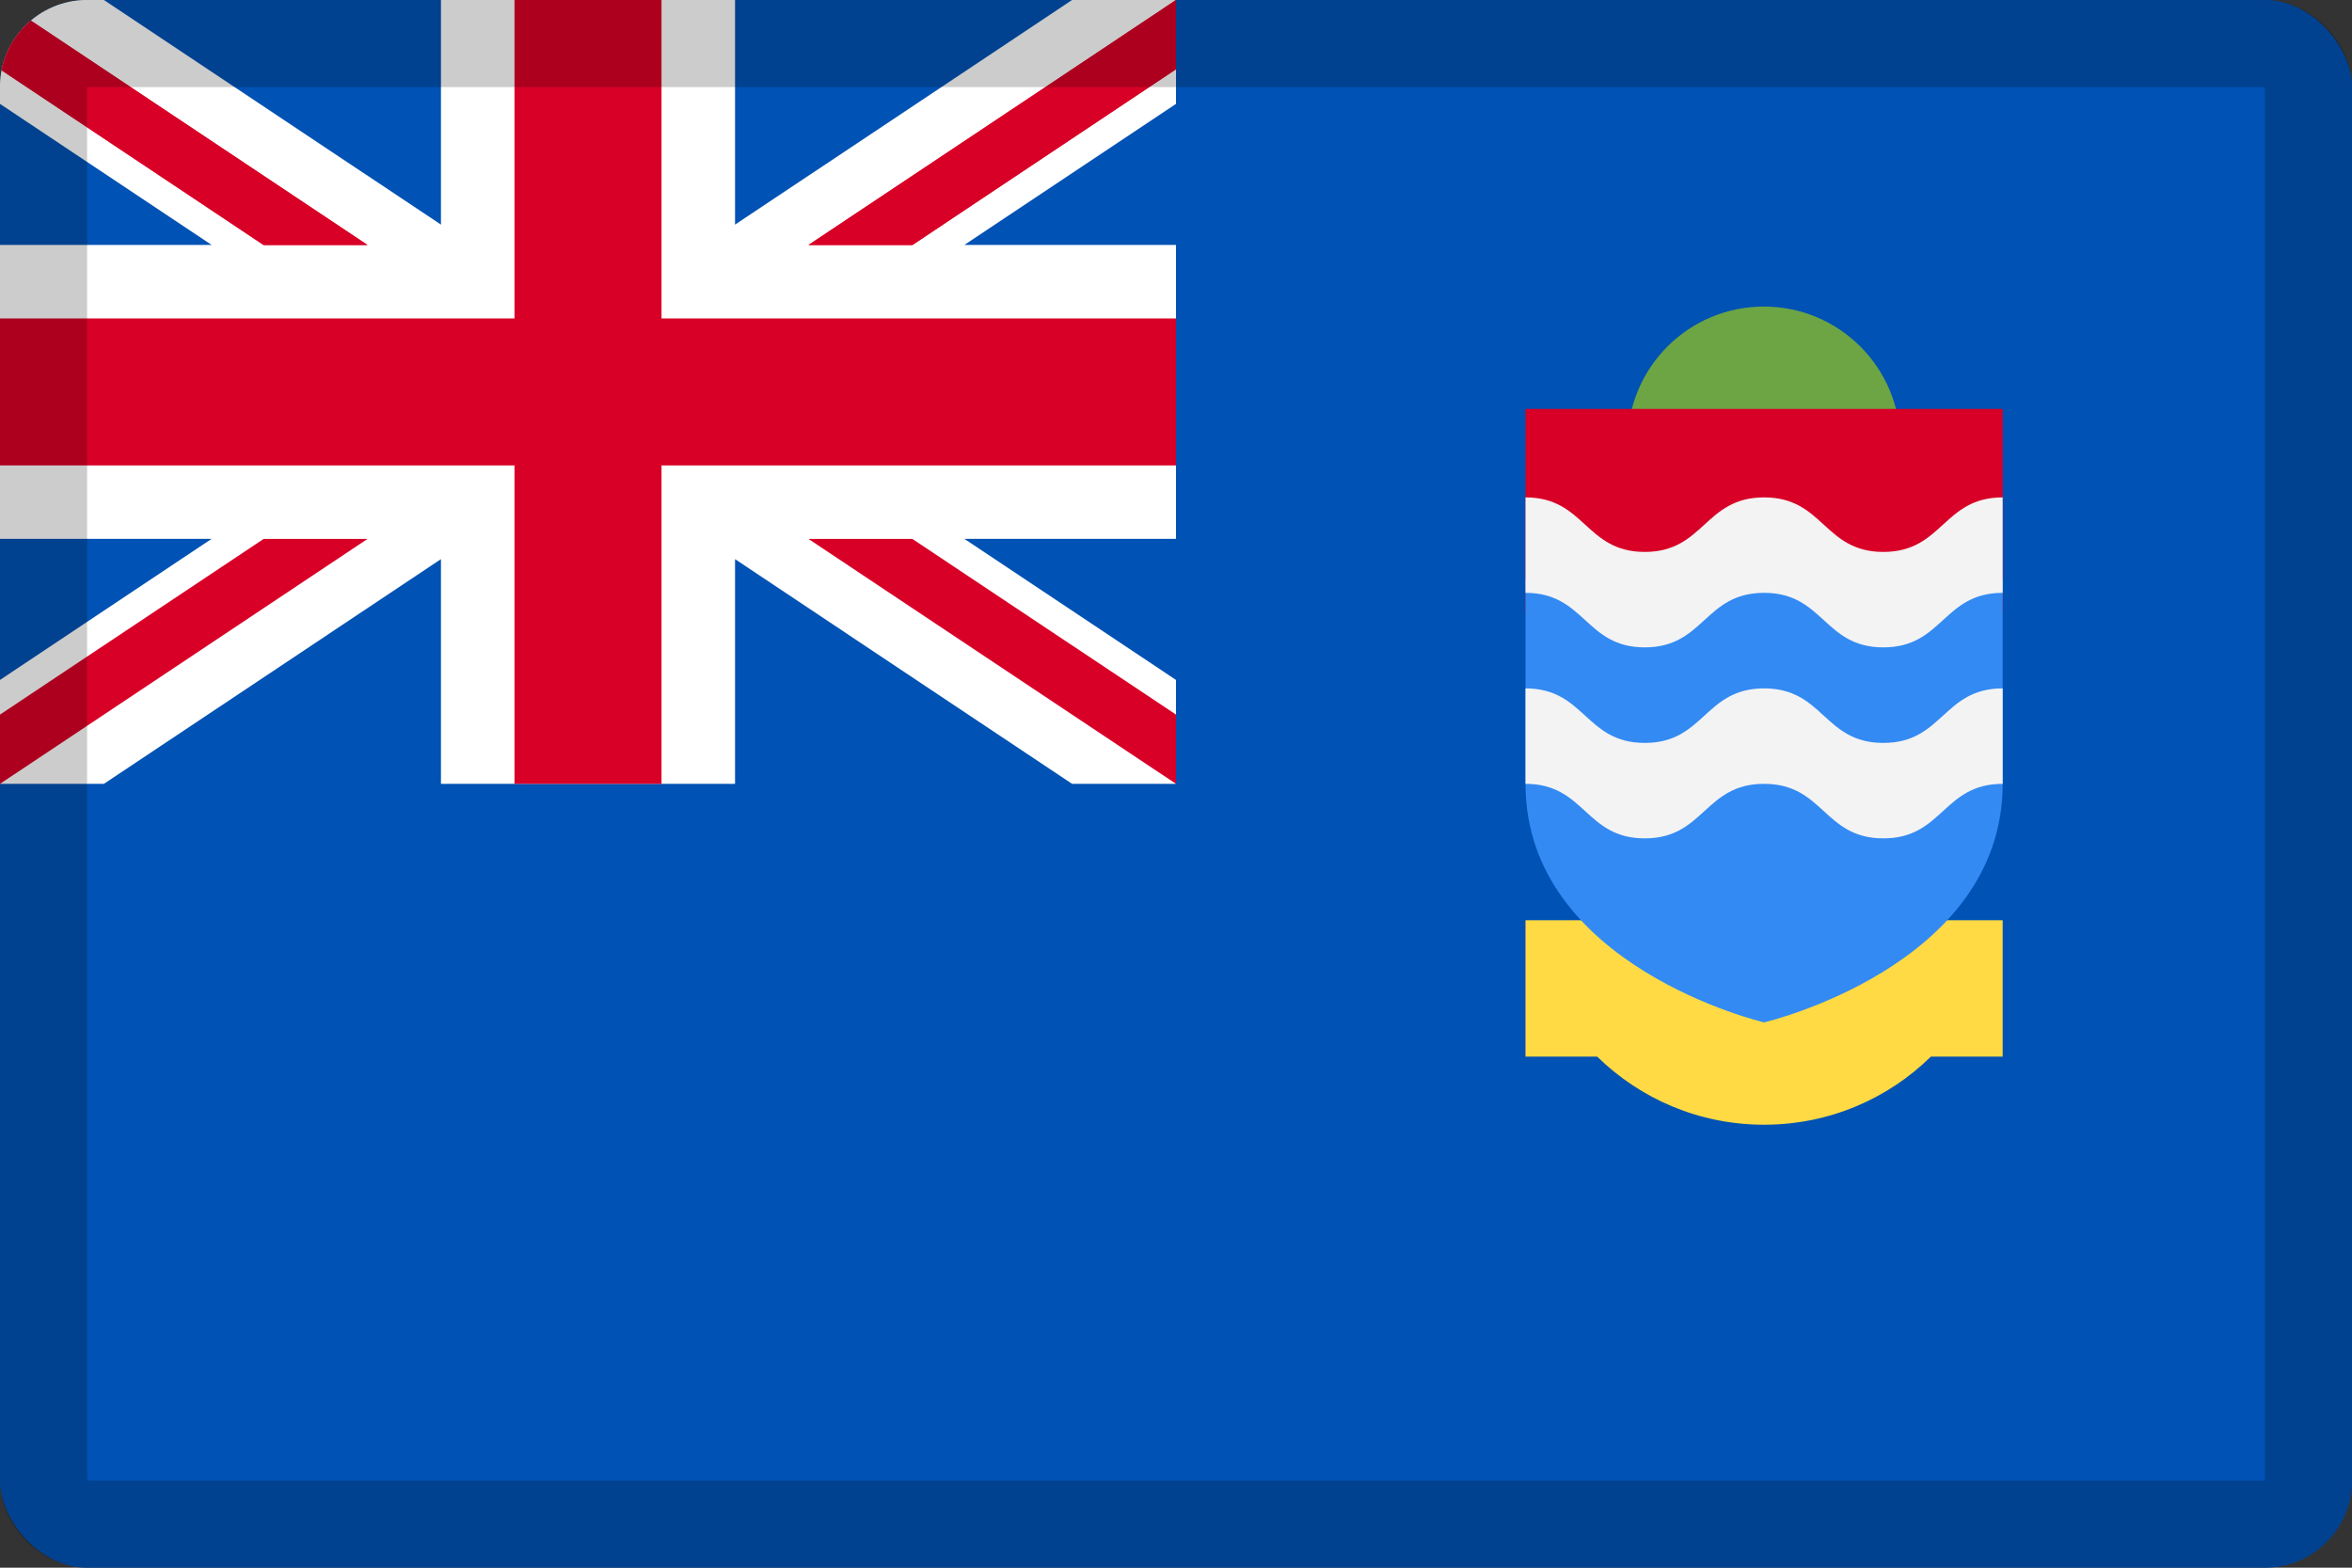 <svg width="27" height="18" viewBox="0 0 27 18" fill="none" xmlns="http://www.w3.org/2000/svg">
<rect x="0" y="0" width="27" height="18" fill="#333333" stroke="none"/>
<g clip-path="url(#clip0_109_43743)">
<path d="M0 0H27V18H0V0Z" fill="#0052B4"/>
<path d="M20.249 6.65C21.113 6.65 21.814 5.949 21.814 5.085C21.814 4.22 21.113 3.52 20.249 3.52C19.384 3.52 18.684 4.22 18.684 5.085C18.684 5.949 19.384 6.65 20.249 6.65Z" fill="#6DA544"/>
<path d="M17.512 4.695H22.99V7.043H17.512V4.695Z" fill="#D80027"/>
<path d="M17.512 10.566V12.132H18.335C18.829 12.616 19.505 12.914 20.251 12.914C20.997 12.914 21.673 12.616 22.166 12.132H22.99V10.566H17.512Z" fill="#FFDA44"/>
<path d="M17.512 6.652V9C17.512 11.097 20.251 11.739 20.251 11.739C20.251 11.739 22.99 11.097 22.99 9V6.652H17.512Z" fill="#338AF3"/>
<path d="M20.251 7.904C19.566 7.904 19.566 8.53 18.881 8.53C18.197 8.53 18.197 7.904 17.512 7.904V9C18.197 9 18.197 9.626 18.881 9.626C19.566 9.626 19.566 9 20.251 9C20.936 9 20.936 9.626 21.62 9.626C22.305 9.626 22.305 9 22.99 9V7.904C22.305 7.904 22.305 8.53 21.62 8.53C20.936 8.53 20.936 7.904 20.251 7.904ZM20.251 5.711C19.566 5.711 19.566 6.337 18.881 6.337C18.197 6.337 18.197 5.711 17.512 5.711V6.807C18.197 6.807 18.197 7.433 18.881 7.433C19.566 7.433 19.566 6.807 20.251 6.807C20.936 6.807 20.936 7.433 21.62 7.433C22.305 7.433 22.305 6.807 22.99 6.807V5.711C22.305 5.711 22.305 6.337 21.62 6.337C20.936 6.337 20.936 5.711 20.251 5.711Z" fill="#F3F3F3"/>
<path d="M13.5 0V1.193L11.071 2.812H13.5V6.187H11.071L13.5 7.807V9H12.307L8.438 6.42V9H5.062V6.42L1.193 9H0V7.807L2.429 6.187H0V2.812H2.429L0 1.193V0H1.193L5.062 2.579V0H8.438V2.579L12.307 0H13.5Z" fill="white"/>
<path d="M7.594 0H5.906V3.656H0V5.344H5.906V9H7.594V5.344H13.5V3.656H7.594V0Z" fill="#D80027"/>
<path d="M0 0V0.795L3.026 2.813H4.219L0 0ZM13.5 0V0.795L10.474 2.813H9.281L13.5 0Z" fill="#D80027"/>
<path d="M0 0V0.795L3.026 2.813H4.219L0 0ZM13.5 0V0.795L10.474 2.813H9.281L13.5 0ZM0 9V8.205L3.026 6.188H4.219L0 9ZM13.5 9V8.205L10.474 6.188H9.281L13.5 9Z" fill="#D80027"/>
</g>
<rect x="0.5" y="0.5" width="26" height="17" rx="0.5" stroke="black" stroke-opacity="0.2"/>
<defs>
<clipPath id="clip0_109_43743">
<rect width="27" height="18" rx="1" fill="white"/>
</clipPath>
</defs>
</svg>
